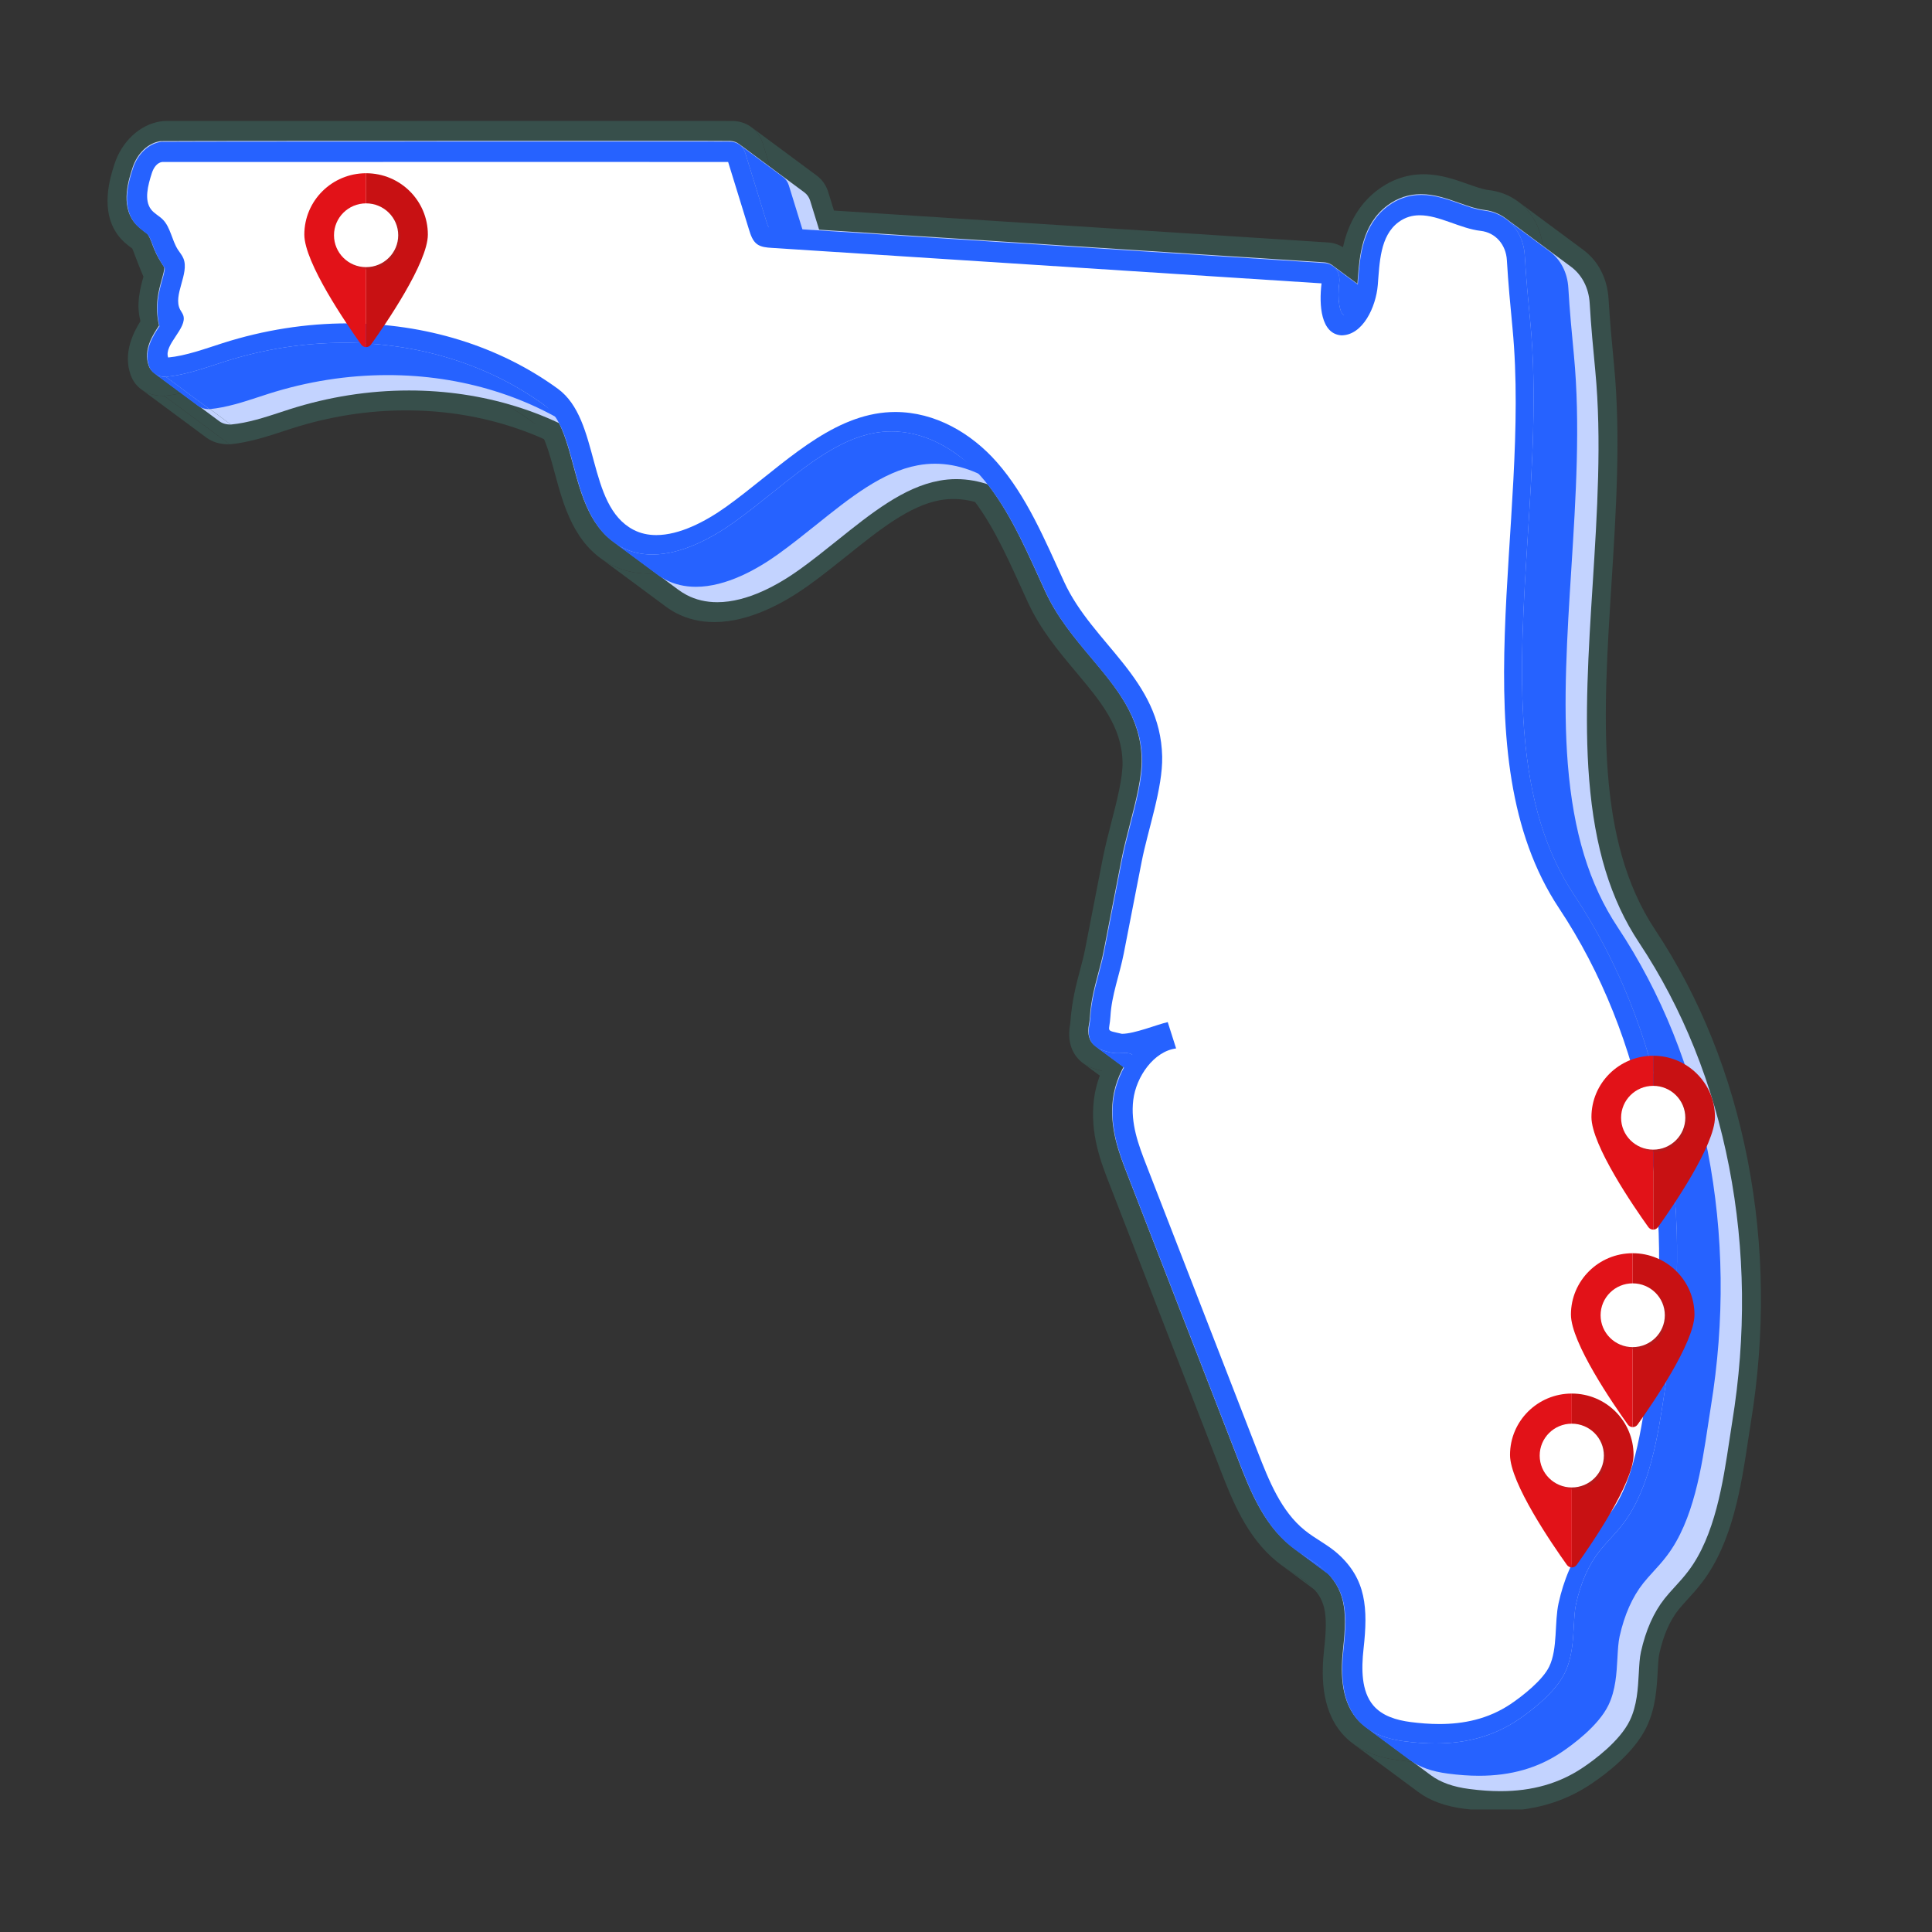 <svg xmlns="http://www.w3.org/2000/svg" xmlns:xlink="http://www.w3.org/1999/xlink" width="500" zoomAndPan="magnify" viewBox="0 0 375 375" height="500" preserveAspectRatio="xMidYMid meet" version="1.0"><rect x="0" y="0" width="375" height="375" fill="#333333" stroke="none"/><defs><clipPath id="d25cb50a55"><path d="M 20 23.469 L 330 23.469 L 330 343 L 20 343 Z M 20 23.469 " clip-rule="nonzero"/></clipPath><clipPath id="dbc0d7a9eb"><path d="M 262 39 L 342 39 L 342 351.219 L 262 351.219 Z M 262 39 " clip-rule="nonzero"/></clipPath><clipPath id="ee0c913c21"><path d="M 293.082 270.488 L 306 270.488 L 306 304.238 L 293.082 304.238 Z M 293.082 270.488 " clip-rule="nonzero"/></clipPath><clipPath id="c2ac3a6420"><path d="M 305 270.488 L 317.082 270.488 L 317.082 304.238 L 305 304.238 Z M 305 270.488 " clip-rule="nonzero"/></clipPath><clipPath id="89dec3c0ea"><path d="M 59.059 33.625 L 72 33.625 L 72 67.375 L 59.059 67.375 Z M 59.059 33.625 " clip-rule="nonzero"/></clipPath><clipPath id="a90d54a966"><path d="M 71 33.625 L 83.059 33.625 L 83.059 67.375 L 71 67.375 Z M 71 33.625 " clip-rule="nonzero"/></clipPath><clipPath id="f21e435cea"><path d="M 308.887 204.918 L 321 204.918 L 321 238.668 L 308.887 238.668 Z M 308.887 204.918 " clip-rule="nonzero"/></clipPath><clipPath id="2752f3de18"><path d="M 320 204.918 L 332.887 204.918 L 332.887 238.668 L 320 238.668 Z M 320 204.918 " clip-rule="nonzero"/></clipPath><clipPath id="3a98813f18"><path d="M 304.906 243.25 L 317 243.25 L 317 277 L 304.906 277 Z M 304.906 243.25 " clip-rule="nonzero"/></clipPath><clipPath id="d76dc1ffb9"><path d="M 316 243.25 L 328.906 243.25 L 328.906 277 L 316 277 Z M 316 243.25 " clip-rule="nonzero"/></clipPath></defs><path fill="#374f4b" d="M 38.176 57.508 L 25.484 48.102 C 25.551 48.148 25.613 48.195 25.676 48.242 L 38.367 57.648 C 38.305 57.602 38.242 57.555 38.176 57.508 " fill-opacity="1" fill-rule="nonzero"/><path fill="#374f4b" d="M 40.074 84.953 L 27.383 75.547 C 28.523 76.391 30.039 76.855 31.883 76.84 L 44.574 86.246 C 42.73 86.266 41.215 85.797 40.074 84.953 " fill-opacity="1" fill-rule="nonzero"/><path fill="#374f4b" d="M 103.16 81.766 L 115.852 91.172 C 110.711 87.434 104.891 84.539 98.547 82.582 C 92.273 80.637 85.637 79.656 78.824 79.656 C 71.387 79.656 63.957 80.824 56.738 83.133 C 56.215 83.301 55.684 83.477 55.152 83.648 C 51.949 84.699 48.316 85.895 44.574 86.246 L 31.883 76.84 C 35.625 76.484 39.258 75.293 42.461 74.242 C 42.992 74.066 43.523 73.891 44.047 73.727 C 51.266 71.418 58.695 70.246 66.133 70.246 C 72.945 70.246 79.582 71.23 85.855 73.172 C 92.199 75.133 98.02 78.023 103.16 81.766 " fill-opacity="1" fill-rule="nonzero"/><path fill="#374f4b" d="M 145.848 24.684 L 158.539 34.09 C 159.566 34.852 160.352 35.949 160.762 37.285 C 162.035 41.398 163.305 45.512 164.578 49.633 L 151.883 40.223 C 150.613 36.105 149.344 31.992 148.07 27.879 C 147.66 26.543 146.879 25.445 145.848 24.684 " fill-opacity="1" fill-rule="nonzero"/><path fill="#374f4b" d="M 183.379 91.41 L 196.07 100.82 C 192.621 98.262 188.781 96.855 185.059 96.855 C 184.164 96.855 183.27 96.938 182.395 97.098 C 176.484 98.191 170.648 102.863 164.473 107.812 C 162.035 109.766 159.516 111.781 156.895 113.66 C 152.387 116.891 145.559 120.746 138.66 120.746 C 135.953 120.746 133.457 120.156 131.242 118.996 C 130.504 118.605 129.816 118.172 129.18 117.699 L 116.488 108.289 C 117.125 108.762 117.809 109.199 118.551 109.586 C 120.766 110.75 123.262 111.34 125.969 111.34 C 132.863 111.34 139.695 107.484 144.203 104.25 C 146.824 102.375 149.344 100.355 151.781 98.402 C 157.957 93.453 163.793 88.781 169.703 87.691 C 170.574 87.531 171.473 87.449 172.367 87.449 C 176.09 87.449 179.93 88.855 183.379 91.41 " fill-opacity="1" fill-rule="nonzero"/><path fill="#374f4b" d="M 222.863 215.742 L 210.172 206.336 C 211.297 207.172 212.562 207.504 213.836 207.844 L 226.527 217.25 C 225.254 216.914 223.988 216.578 222.863 215.742 " fill-opacity="1" fill-rule="nonzero"/><path fill="#374f4b" d="M 253.324 306.898 L 266.016 316.305 C 265.426 315.867 264.742 315.426 264.031 314.969 C 263.215 314.445 262.309 313.859 261.398 313.188 L 248.707 303.781 C 249.617 304.457 250.52 305.039 251.34 305.562 C 252.051 306.02 252.734 306.457 253.324 306.898 " fill-opacity="1" fill-rule="nonzero"/><g clip-path="url(#d25cb50a55)"><path fill="#374f4b" d="M 113.293 23.469 C 141.965 23.469 142.18 23.477 142.48 23.492 C 145.133 23.637 147.281 25.32 148.07 27.879 C 149.344 31.992 150.613 36.105 151.883 40.223 C 169.73 41.379 187.562 42.527 205.391 43.68 C 222.84 44.805 240.285 45.93 257.734 47.059 C 258.832 47.129 259.82 47.457 260.664 47.988 C 260.758 47.566 260.859 47.141 260.98 46.711 C 262.141 42.484 264.336 39.148 267.5 36.801 C 270.16 34.828 273.141 33.824 276.344 33.824 C 279.543 33.824 282.383 34.832 284.891 35.719 C 286.352 36.238 287.863 36.773 288.922 36.891 C 294.902 37.566 299.164 42.297 299.531 48.664 C 299.785 52.996 300.203 57.387 300.605 61.633 C 301.91 75.281 300.992 89.723 300.109 103.688 C 298.484 129.332 296.953 153.551 308.566 171.059 C 317.273 184.172 323.316 199.227 326.531 215.797 C 329.75 232.371 329.957 249.512 327.141 266.746 C 326.977 267.75 326.812 268.855 326.633 270.027 C 325.305 278.875 323.648 289.883 317.734 297.664 C 316.738 298.977 315.707 300.109 314.793 301.109 C 314.164 301.801 313.566 302.457 313.102 303.043 C 311.414 305.168 310.168 308.027 309.387 311.559 C 309.207 312.352 309.133 313.734 309.062 315.07 C 308.887 318.223 308.676 322.141 306.883 325.852 C 304.52 330.746 299.16 334.836 296.18 336.836 C 290.895 340.387 284.934 342.113 277.957 342.113 C 275.918 342.113 273.809 341.969 271.5 341.668 C 266.492 341.02 262.852 339.273 260.375 336.336 C 256.285 331.465 256.504 324.688 257.023 320.012 C 257.812 312.883 257.215 310.312 254.098 307.523 C 253.371 306.871 252.387 306.234 251.34 305.562 C 250.281 304.883 249.078 304.109 247.91 303.164 C 241.957 298.363 239.133 291.078 236.859 285.227 C 233.352 276.191 218.973 239.172 215.293 229.699 C 213.703 225.613 211.527 220.02 212.328 213.445 C 212.559 211.59 213.07 209.688 213.836 207.844 C 212.172 207.402 210.527 206.965 209.184 205.418 C 207.688 203.684 207.199 201.375 207.746 198.547 C 208.043 194.254 208.887 191.09 209.633 188.301 C 209.996 186.926 210.344 185.629 210.582 184.406 C 211.168 181.395 211.754 178.379 212.344 175.363 C 212.914 172.449 213.48 169.535 214.047 166.621 C 214.496 164.336 215.113 161.926 215.719 159.598 C 216.812 155.348 217.945 150.957 217.883 147.922 C 217.738 141.031 213.617 136.121 208.852 130.438 C 205.461 126.395 201.953 122.215 199.488 116.855 C 199.082 115.965 198.676 115.07 198.266 114.176 C 195.023 107.047 191.965 100.312 187.402 95.129 C 183.102 90.25 177.621 87.449 172.367 87.449 C 171.473 87.449 170.574 87.531 169.703 87.691 C 163.793 88.781 157.957 93.453 151.781 98.402 C 149.344 100.355 146.824 102.375 144.203 104.25 C 139.695 107.484 132.863 111.34 125.969 111.34 C 123.262 111.34 120.766 110.75 118.551 109.586 C 111.465 105.859 109.359 98.062 107.672 91.797 C 106.504 87.477 105.406 83.398 103.16 81.766 C 98.02 78.023 92.199 75.133 85.855 73.172 C 79.582 71.23 72.945 70.246 66.133 70.246 C 58.695 70.246 51.266 71.418 44.047 73.727 C 43.523 73.891 42.992 74.066 42.461 74.242 C 39.258 75.293 35.625 76.484 31.883 76.84 C 28.535 76.871 26.27 75.309 25.355 72.766 C 23.848 68.555 25.844 64.605 27.266 62.328 C 26.355 59.016 27.262 55.77 27.844 53.699 C 27.02 51.777 26.527 50.449 26.125 49.379 C 25.984 49 25.801 48.504 25.676 48.242 C 24.824 47.613 23.859 46.902 22.984 45.762 C 19.273 40.918 21.414 34.328 22.219 31.844 C 23.664 27.418 27.164 24.18 31.141 23.57 C 31.504 23.512 31.863 23.484 32.223 23.484 C 32.707 23.484 81.105 23.469 113.293 23.469 " fill-opacity="1" fill-rule="nonzero"/></g><g clip-path="url(#dbc0d7a9eb)"><path fill="#374f4b" d="M 294.645 39.109 L 307.336 48.516 C 310.172 50.617 311.992 54.012 312.223 58.07 C 312.477 62.402 312.895 66.793 313.301 71.039 C 314.602 84.688 313.684 99.129 312.801 113.094 C 311.176 138.738 309.645 162.957 321.258 180.465 C 329.965 193.582 336.008 208.633 339.223 225.203 C 342.441 241.777 342.648 258.918 339.832 276.152 C 339.668 277.156 339.504 278.262 339.324 279.434 C 337.996 288.281 336.34 299.293 330.426 307.07 C 329.43 308.383 328.398 309.516 327.484 310.516 C 326.855 311.207 326.258 311.863 325.793 312.449 C 324.105 314.574 322.855 317.434 322.078 320.965 C 321.898 321.758 321.824 323.141 321.754 324.477 C 321.578 327.629 321.367 331.551 319.574 335.258 C 317.211 340.152 311.852 344.242 308.871 346.242 C 303.586 349.793 297.625 351.523 290.648 351.523 C 288.609 351.523 286.5 351.375 284.191 351.078 C 280.523 350.598 277.586 349.535 275.305 347.844 L 262.613 338.438 C 264.895 340.129 267.832 341.195 271.5 341.668 C 273.809 341.969 275.918 342.113 277.957 342.113 C 284.934 342.113 290.895 340.387 296.18 336.836 C 299.16 334.836 304.52 330.746 306.883 325.852 C 308.676 322.141 308.887 318.223 309.062 315.07 C 309.133 313.734 309.207 312.352 309.387 311.559 C 310.168 308.027 311.414 305.168 313.102 303.043 C 313.566 302.457 314.164 301.801 314.793 301.109 C 315.707 300.109 316.738 298.977 317.734 297.664 C 323.648 289.883 325.305 278.875 326.633 270.027 C 326.812 268.855 326.977 267.75 327.141 266.746 C 329.957 249.512 329.75 232.371 326.531 215.797 C 323.316 199.227 317.273 184.172 308.566 171.059 C 296.953 153.551 298.484 129.332 300.109 103.688 C 300.992 89.723 301.91 75.281 300.605 61.633 C 300.203 57.387 299.785 52.996 299.531 48.664 C 299.301 44.605 297.48 41.211 294.645 39.109 " fill-opacity="1" fill-rule="nonzero"/></g><path fill="#c3d3ff" d="M 42.559 81.754 L 29.867 72.348 C 30.438 72.77 31.195 73.004 32.117 72.996 L 44.809 82.402 C 43.887 82.41 43.129 82.18 42.559 81.754 " fill-opacity="1" fill-rule="nonzero"/><path fill="#c3d3ff" d="M 105.574 78.488 L 118.266 87.898 C 112.859 83.961 106.738 80.922 100.078 78.863 C 93.496 76.828 86.535 75.793 79.391 75.793 C 71.578 75.793 63.77 77.023 56.18 79.449 C 55.645 79.625 55.105 79.801 54.562 79.977 C 51.402 81.016 48.137 82.086 44.809 82.402 L 32.117 72.996 C 35.445 72.68 38.711 71.605 41.871 70.57 C 42.414 70.395 42.953 70.215 43.488 70.043 C 51.078 67.617 58.887 66.387 66.699 66.387 C 73.844 66.387 80.805 67.418 87.387 69.457 C 94.047 71.512 100.164 74.555 105.574 78.488 " fill-opacity="1" fill-rule="nonzero"/><path fill="#c3d3ff" d="M 143.449 27.945 L 156.137 37.352 C 156.652 37.734 157.043 38.281 157.25 38.949 C 158.594 43.305 159.941 47.664 161.289 52.023 C 161.383 52.34 161.602 53.039 161.758 53.285 L 149.066 43.879 C 148.91 43.633 148.691 42.934 148.598 42.617 C 147.25 38.254 145.902 33.898 144.559 29.539 C 144.352 28.875 143.961 28.328 143.449 27.945 " fill-opacity="1" fill-rule="nonzero"/><path fill="#c3d3ff" d="M 185.828 88.172 L 198.52 97.578 C 194.531 94.621 190.035 92.996 185.625 92.996 C 184.516 92.996 183.402 93.098 182.309 93.301 C 175.398 94.57 169.148 99.578 162.535 104.875 C 160.148 106.789 157.676 108.77 155.156 110.574 C 151.137 113.453 145.113 116.887 139.223 116.887 C 137.051 116.887 135.051 116.418 133.289 115.492 C 132.691 115.176 132.137 114.824 131.621 114.441 L 118.93 105.035 C 119.445 105.418 120 105.77 120.598 106.082 C 122.359 107.012 124.359 107.48 126.531 107.48 C 132.422 107.48 138.445 104.047 142.465 101.168 C 144.984 99.363 147.457 97.383 149.844 95.469 C 156.457 90.172 162.707 85.168 169.617 83.891 C 170.711 83.691 171.824 83.59 172.934 83.59 C 177.344 83.59 181.84 85.215 185.828 88.172 " fill-opacity="1" fill-rule="nonzero"/><path fill="#c3d3ff" d="M 258.629 51.5 L 271.32 60.906 C 272.227 61.582 272.727 62.754 272.562 64.094 C 272.137 67.535 272.676 69.848 273.309 70.316 L 260.617 60.91 C 259.98 60.438 259.445 58.129 259.871 54.684 C 260.035 53.348 259.535 52.172 258.629 51.5 " fill-opacity="1" fill-rule="nonzero"/><path fill="#c3d3ff" d="M 219.605 204.523 L 232.297 213.926 C 231.73 213.508 230.609 213.695 229.598 213.695 C 228.969 213.695 228.41 213.625 227.887 213.484 C 227.066 213.27 226.066 213.004 225.277 212.418 L 212.586 203.012 C 213.375 203.598 214.375 203.859 215.199 204.078 C 215.719 204.219 216.277 204.289 216.906 204.289 C 217.918 204.289 219.039 204.102 219.605 204.523 " fill-opacity="1" fill-rule="nonzero"/><path fill="#c3d3ff" d="M 255.766 303.645 L 268.457 313.051 C 267.789 312.555 267.059 312.086 266.305 311.598 C 265.488 311.074 264.656 310.539 263.832 309.93 L 251.141 300.52 C 251.965 301.133 252.797 301.668 253.613 302.191 C 254.367 302.68 255.098 303.148 255.766 303.645 " fill-opacity="1" fill-rule="nonzero"/><path fill="#c3d3ff" d="M 112.758 27.328 C 141.34 27.328 141.586 27.34 141.762 27.352 C 143.09 27.422 144.164 28.262 144.559 29.539 C 145.902 33.898 147.25 38.254 148.598 42.617 C 148.691 42.934 148.91 43.633 149.066 43.879 C 149.32 43.961 149.965 44 150.25 44.02 C 168.504 45.199 186.75 46.375 204.992 47.555 C 222.324 48.672 239.652 49.789 256.98 50.91 C 258.859 51.031 260.121 52.672 259.871 54.684 C 259.398 58.52 260.117 60.945 260.836 61 C 262.363 59.758 263.277 57.398 263.449 55.352 C 263.48 54.965 263.508 54.574 263.539 54.18 C 263.879 49.688 264.344 43.543 269.332 39.844 C 271.262 38.41 273.441 37.684 275.812 37.684 C 278.441 37.684 280.898 38.555 283.273 39.398 C 284.977 40 286.586 40.57 288.012 40.73 C 292.438 41.23 295.594 44.738 295.867 49.465 C 296.121 53.867 296.543 58.293 296.953 62.574 C 298.223 75.918 297.316 90.199 296.445 104.012 C 295.637 116.762 294.801 129.949 295.766 141.895 C 296.84 155.156 299.918 165.223 305.453 173.562 C 313.918 186.32 319.797 200.965 322.93 217.09 C 326.059 233.219 326.258 249.898 323.52 266.66 C 323.352 267.688 323.184 268.809 323.008 269.996 C 321.754 278.336 320.191 288.719 315 295.555 C 314.129 296.699 313.215 297.699 312.328 298.672 C 311.637 299.43 310.988 300.141 310.422 300.859 C 308.293 303.539 306.742 307.027 305.812 311.238 C 305.559 312.367 305.48 313.852 305.395 315.43 C 305.234 318.34 305.055 321.641 303.652 324.543 C 301.703 328.582 296.641 332.273 294.551 333.676 C 289.969 336.758 284.723 338.254 278.523 338.254 C 276.633 338.254 274.664 338.117 272.5 337.836 C 268.289 337.293 265.281 335.891 263.312 333.551 C 260.043 329.66 260.258 323.887 260.703 319.883 C 261.516 312.551 261.133 308.367 256.746 304.438 C 255.844 303.625 254.758 302.93 253.613 302.191 C 252.566 301.516 251.484 300.824 250.438 299.98 C 245.117 295.688 242.461 288.84 240.328 283.336 C 236.793 274.246 222.418 237.223 218.758 227.809 C 217.227 223.871 215.32 218.969 216.004 213.359 C 216.379 210.312 217.727 207.121 219.703 204.605 C 219.176 204.078 217.98 204.289 216.906 204.289 C 216.277 204.289 215.719 204.219 215.199 204.078 C 213.344 203.586 210.586 202.855 211.375 198.746 C 211.438 198.406 211.516 198.016 211.551 197.391 C 211.719 194.328 212.469 191.52 213.195 188.805 C 213.578 187.355 213.945 185.988 214.211 184.625 C 214.797 181.613 215.383 178.605 215.969 175.594 C 216.539 172.672 217.105 169.754 217.676 166.832 C 218.094 164.676 218.676 162.438 219.285 160.062 C 220.453 155.539 221.664 150.859 221.59 147.27 C 221.414 139.129 216.742 133.555 211.793 127.66 C 208.531 123.773 205.16 119.75 202.875 114.781 C 202.469 113.895 202.066 113.004 201.66 112.113 C 198.465 105.086 195.164 97.82 190.297 92.297 C 185.422 86.762 179.094 83.59 172.934 83.59 C 171.824 83.59 170.711 83.691 169.617 83.891 C 162.707 85.168 156.457 90.172 149.844 95.469 C 147.457 97.383 144.984 99.363 142.465 101.168 C 138.445 104.047 132.422 107.48 126.531 107.48 C 124.359 107.48 122.359 107.012 120.598 106.082 C 114.68 102.973 112.859 96.215 111.25 90.254 C 109.934 85.371 108.688 80.758 105.574 78.488 C 100.164 74.555 94.047 71.512 87.387 69.457 C 80.805 67.418 73.844 66.387 66.699 66.387 C 58.887 66.387 51.078 67.617 43.488 70.043 C 42.953 70.215 42.414 70.395 41.871 70.57 C 38.711 71.605 35.445 72.68 32.117 72.996 C 30.445 73.012 29.309 72.23 28.855 70.957 C 27.746 67.871 29.703 64.934 30.871 63.176 C 29.961 59.352 30.789 56.406 31.391 54.258 C 31.609 53.488 31.969 52.199 31.875 51.867 C 30.387 49.621 29.973 48.512 29.609 47.535 C 29.266 46.609 28.941 45.738 28.535 45.336 C 27.324 44.398 26.617 43.883 26.008 43.078 C 23.406 39.688 24.965 34.883 25.715 32.574 C 26.637 29.746 28.719 27.762 31.148 27.387 C 32.176 27.344 80.57 27.328 112.758 27.328 " fill-opacity="1" fill-rule="nonzero"/><path fill="#c3d3ff" d="M 292.238 42.371 L 304.934 51.777 C 307.035 53.336 308.383 55.855 308.559 58.871 C 308.812 63.273 309.234 67.699 309.645 71.98 C 310.914 85.324 310.008 99.605 309.137 113.418 C 308.328 126.172 307.492 139.355 308.457 151.297 C 309.531 164.562 312.605 174.629 318.141 182.969 C 326.609 195.727 332.488 210.371 335.621 226.5 C 338.75 242.629 338.949 259.305 336.211 276.066 C 336.047 277.098 335.879 278.219 335.699 279.402 C 334.445 287.746 332.887 298.129 327.691 304.957 C 326.824 306.105 325.906 307.109 325.02 308.078 C 324.328 308.836 323.68 309.551 323.113 310.266 C 320.984 312.945 319.434 316.434 318.504 320.645 C 318.25 321.773 318.172 323.258 318.086 324.836 C 317.926 327.75 317.746 331.051 316.344 333.949 C 314.395 337.988 309.332 341.684 307.242 343.082 C 302.66 346.164 297.414 347.664 291.215 347.664 C 289.324 347.664 287.355 347.523 285.191 347.242 C 282.062 346.84 279.602 345.961 277.734 344.578 L 265.043 335.168 C 266.91 336.555 269.371 337.43 272.5 337.836 C 274.664 338.117 276.633 338.254 278.523 338.254 C 284.723 338.254 289.969 336.758 294.551 333.676 C 296.641 332.273 301.703 328.582 303.652 324.543 C 305.055 321.641 305.234 318.34 305.395 315.43 C 305.48 313.852 305.559 312.367 305.812 311.238 C 306.742 307.027 308.293 303.539 310.422 300.859 C 310.988 300.141 311.637 299.43 312.328 298.672 C 313.215 297.699 314.129 296.699 315 295.555 C 320.191 288.719 321.754 278.336 323.008 269.996 C 323.184 268.809 323.352 267.688 323.52 266.66 C 326.258 249.898 326.059 233.219 322.93 217.09 C 319.797 200.965 313.918 186.32 305.453 173.562 C 299.918 165.223 296.84 155.156 295.766 141.895 C 294.801 129.949 295.637 116.762 296.445 104.012 C 297.316 90.199 298.223 75.918 296.953 62.574 C 296.543 58.293 296.121 53.867 295.867 49.465 C 295.691 46.449 294.344 43.93 292.238 42.371 " fill-opacity="1" fill-rule="nonzero"/><path fill="#2662ff" d="M 38.414 78.766 L 29.953 72.496 C 30.523 72.918 31.281 73.152 32.203 73.145 L 40.664 79.414 C 39.742 79.422 38.984 79.188 38.414 78.766 " fill-opacity="1" fill-rule="nonzero"/><path fill="#2662ff" d="M 105.66 78.637 L 114.121 84.91 C 108.715 80.973 102.594 77.934 95.934 75.875 C 89.352 73.84 82.391 72.805 75.246 72.805 C 67.434 72.805 59.625 74.035 52.035 76.461 C 51.5 76.633 50.961 76.812 50.418 76.988 C 47.258 78.027 43.992 79.098 40.664 79.414 L 32.203 73.145 C 35.527 72.828 38.797 71.754 41.957 70.719 C 42.5 70.539 43.039 70.363 43.574 70.191 C 51.164 67.766 58.973 66.535 66.785 66.535 C 73.93 66.535 80.891 67.566 87.473 69.602 C 94.133 71.66 100.25 74.699 105.66 78.637 " fill-opacity="1" fill-rule="nonzero"/><path fill="#2662ff" d="M 143.531 28.094 L 151.992 34.363 C 152.508 34.746 152.898 35.293 153.105 35.961 C 154.453 40.316 155.797 44.676 157.141 49.035 C 157.238 49.352 157.457 50.051 157.617 50.297 L 149.152 44.023 C 148.996 43.781 148.777 43.078 148.684 42.766 C 147.336 38.402 145.988 34.047 144.645 29.688 C 144.438 29.02 144.047 28.473 143.531 28.094 " fill-opacity="1" fill-rule="nonzero"/><path fill="#2662ff" d="M 185.914 88.32 L 194.375 94.59 C 190.391 91.633 185.891 90.008 181.48 90.008 C 180.371 90.008 179.258 90.109 178.164 90.312 C 171.254 91.582 165.004 96.59 158.391 101.891 C 156 103.801 153.531 105.781 151.012 107.586 C 146.992 110.465 140.969 113.898 135.078 113.898 C 132.906 113.898 130.91 113.43 129.145 112.504 C 128.547 112.188 127.992 111.836 127.477 111.453 L 119.016 105.184 C 119.531 105.566 120.086 105.918 120.684 106.23 C 122.445 107.156 124.445 107.629 126.617 107.629 C 132.508 107.629 138.531 104.191 142.551 101.316 C 145.07 99.512 147.543 97.531 149.93 95.617 C 156.543 90.316 162.793 85.312 169.703 84.039 C 170.797 83.84 171.91 83.734 173.02 83.734 C 177.43 83.734 181.93 85.363 185.914 88.32 " fill-opacity="1" fill-rule="nonzero"/><path fill="#2662ff" d="M 258.715 51.648 L 267.176 57.918 C 268.082 58.594 268.582 59.766 268.418 61.102 C 267.992 64.547 268.527 66.859 269.164 67.328 L 260.703 61.059 C 260.066 60.586 259.531 58.277 259.957 54.832 C 260.121 53.496 259.621 52.32 258.715 51.648 " fill-opacity="1" fill-rule="nonzero"/><path fill="#2662ff" d="M 219.691 204.668 L 228.152 210.938 C 227.586 210.52 226.465 210.707 225.453 210.707 C 224.824 210.707 224.266 210.637 223.742 210.496 C 222.922 210.281 221.922 210.016 221.133 209.43 L 212.672 203.16 C 213.461 203.742 214.461 204.008 215.281 204.227 C 215.801 204.367 216.363 204.434 216.992 204.434 C 218.004 204.434 219.125 204.25 219.691 204.668 " fill-opacity="1" fill-rule="nonzero"/><path fill="#2662ff" d="M 255.852 303.789 L 264.312 310.059 C 263.645 309.566 262.914 309.098 262.16 308.609 C 261.348 308.086 260.512 307.551 259.688 306.941 L 251.227 300.668 C 252.051 301.277 252.883 301.816 253.699 302.34 C 254.453 302.824 255.184 303.293 255.852 303.789 " fill-opacity="1" fill-rule="nonzero"/><path fill="#2662ff" d="M 112.844 27.477 C 141.426 27.477 141.672 27.488 141.848 27.496 C 143.176 27.566 144.25 28.41 144.645 29.688 C 145.988 34.047 147.336 38.402 148.684 42.766 C 148.777 43.078 148.996 43.781 149.152 44.023 C 149.406 44.109 150.051 44.148 150.336 44.168 C 168.59 45.348 186.836 46.523 205.078 47.703 C 222.41 48.82 239.738 49.938 257.066 51.059 C 258.945 51.18 260.207 52.82 259.957 54.832 C 259.484 58.668 260.199 61.094 260.922 61.145 C 262.449 59.906 263.363 57.543 263.531 55.5 C 263.566 55.109 263.594 54.723 263.625 54.324 C 263.965 49.836 264.43 43.688 269.418 39.992 C 271.348 38.559 273.527 37.832 275.898 37.832 C 278.527 37.832 280.984 38.703 283.359 39.543 C 285.062 40.148 286.672 40.719 288.098 40.879 C 292.523 41.379 295.68 44.887 295.953 49.609 C 296.207 54.016 296.629 58.441 297.039 62.719 C 298.309 76.066 297.402 90.348 296.531 104.16 C 295.723 116.91 294.887 130.094 295.852 142.039 C 296.926 155.305 300.004 165.367 305.539 173.711 C 314.004 186.465 319.883 201.113 323.016 217.238 C 326.145 233.367 326.344 250.047 323.605 266.805 C 323.438 267.836 323.27 268.957 323.094 270.141 C 321.84 278.484 320.277 288.867 315.086 295.699 C 314.215 296.848 313.301 297.848 312.414 298.82 C 311.723 299.574 311.074 300.289 310.508 301.004 C 308.379 303.684 306.828 307.172 305.898 311.383 C 305.645 312.512 305.566 314 305.48 315.574 C 305.32 318.488 305.141 321.789 303.738 324.691 C 301.789 328.73 296.723 332.422 294.637 333.82 C 290.055 336.902 284.809 338.402 278.609 338.402 C 276.719 338.402 274.75 338.266 272.586 337.984 C 268.375 337.438 265.367 336.035 263.398 333.695 C 260.129 329.805 260.344 324.035 260.789 320.027 C 261.602 312.695 261.219 308.516 256.832 304.582 C 255.93 303.773 254.844 303.078 253.699 302.34 C 252.652 301.664 251.57 300.969 250.523 300.125 C 245.203 295.836 242.547 288.988 240.414 283.484 C 236.879 274.391 222.504 237.371 218.844 227.957 C 217.312 224.02 215.406 219.117 216.09 213.508 C 216.465 210.461 217.812 207.27 219.789 204.754 C 219.262 204.227 218.066 204.434 216.992 204.434 C 216.363 204.434 215.801 204.367 215.281 204.227 C 213.43 203.734 210.672 203.004 211.461 198.895 C 211.523 198.551 211.602 198.164 211.637 197.539 C 211.805 194.477 212.555 191.668 213.281 188.953 C 213.664 187.504 214.031 186.133 214.297 184.77 C 214.883 181.762 215.469 178.75 216.055 175.742 C 216.625 172.82 217.191 169.902 217.762 166.98 C 218.18 164.824 218.762 162.586 219.371 160.211 C 220.539 155.688 221.75 151.008 221.676 147.414 C 221.5 139.273 216.828 133.703 211.879 127.805 C 208.617 123.918 205.246 119.898 202.961 114.93 C 202.555 114.043 202.152 113.152 201.746 112.262 C 198.551 105.234 195.25 97.969 190.383 92.441 C 185.508 86.91 179.18 83.734 173.02 83.734 C 171.91 83.734 170.797 83.84 169.703 84.039 C 162.793 85.312 156.543 90.316 149.93 95.617 C 147.543 97.531 145.07 99.512 142.551 101.316 C 138.531 104.191 132.508 107.629 126.617 107.629 C 124.445 107.629 122.445 107.156 120.684 106.23 C 114.766 103.121 112.945 96.359 111.332 90.398 C 110.02 85.516 108.773 80.906 105.66 78.637 C 100.25 74.699 94.133 71.66 87.473 69.602 C 80.891 67.566 73.93 66.535 66.785 66.535 C 58.973 66.535 51.164 67.766 43.574 70.191 C 43.039 70.363 42.5 70.539 41.957 70.719 C 38.797 71.754 35.527 72.828 32.203 73.145 C 30.531 73.16 29.395 72.375 28.941 71.105 C 27.832 68.02 29.789 65.078 30.957 63.324 C 30.047 59.5 30.875 56.555 31.477 54.402 C 31.695 53.637 32.055 52.348 31.961 52.016 C 30.473 49.766 30.059 48.66 29.695 47.68 C 29.352 46.758 29.027 45.883 28.621 45.48 C 27.41 44.547 26.703 44.031 26.094 43.227 C 23.492 39.832 25.051 35.027 25.797 32.719 C 26.723 29.891 28.805 27.906 31.234 27.535 C 32.262 27.492 80.656 27.477 112.844 27.477 " fill-opacity="1" fill-rule="nonzero"/><path fill="#2662ff" d="M 292.324 42.516 L 300.785 48.789 C 302.891 50.348 304.238 52.867 304.414 55.883 C 304.668 60.285 305.09 64.711 305.5 68.992 C 306.77 82.336 305.863 96.617 304.992 110.43 C 304.184 123.184 303.348 136.367 304.312 148.312 C 305.387 161.574 308.461 171.641 313.996 179.98 C 322.465 192.738 328.344 207.383 331.477 223.508 C 334.605 239.641 334.805 256.316 332.07 273.078 C 331.902 274.109 331.73 275.23 331.555 276.414 C 330.301 284.758 328.742 295.141 323.543 301.969 C 322.676 303.117 321.762 304.121 320.875 305.09 C 320.188 305.848 319.535 306.562 318.969 307.277 C 316.84 309.957 315.289 313.445 314.359 317.656 C 314.109 318.785 314.027 320.27 313.941 321.848 C 313.781 324.762 313.602 328.059 312.199 330.961 C 310.25 335 305.188 338.695 303.098 340.094 C 298.516 343.176 293.27 344.676 287.07 344.676 C 285.18 344.676 283.211 344.535 281.047 344.254 C 277.918 343.852 275.457 342.973 273.59 341.59 L 265.129 335.316 C 266.996 336.699 269.457 337.578 272.586 337.984 C 274.75 338.266 276.719 338.402 278.609 338.402 C 284.809 338.402 290.055 336.902 294.637 333.82 C 296.723 332.422 301.789 328.73 303.738 324.691 C 305.141 321.789 305.32 318.488 305.48 315.574 C 305.566 314 305.645 312.512 305.898 311.383 C 306.828 307.172 308.379 303.684 310.508 301.004 C 311.074 300.289 311.723 299.574 312.414 298.82 C 313.301 297.848 314.215 296.848 315.086 295.699 C 320.277 288.867 321.84 278.484 323.094 270.141 C 323.27 268.957 323.438 267.836 323.605 266.805 C 326.344 250.047 326.145 233.367 323.016 217.238 C 319.883 201.113 314.004 186.465 305.539 173.711 C 300.004 165.367 296.926 155.305 295.852 142.039 C 294.887 130.094 295.723 116.91 296.531 104.16 C 297.402 90.348 298.309 76.066 297.039 62.719 C 296.629 58.441 296.207 54.016 295.953 49.609 C 295.777 46.598 294.43 44.074 292.324 42.516 " fill-opacity="1" fill-rule="nonzero"/><path fill="#ffffff" d="M 112.508 31.426 C 128.793 31.426 141.082 31.43 141.332 31.445 C 142.676 35.801 144.023 40.156 145.367 44.52 C 145.699 45.602 146.074 46.742 146.941 47.387 C 147.727 47.961 148.781 48.051 149.789 48.113 C 185.367 50.41 220.938 52.703 256.512 55 C 255.992 59.242 256.383 64.805 260.344 65.09 C 264.527 65.102 267.074 59.574 267.426 55.344 C 267.785 51.016 267.84 45.797 271.449 43.121 C 272.762 42.145 274.145 41.785 275.562 41.785 C 279.359 41.781 283.457 44.367 287.387 44.809 C 290.262 45.133 292.309 47.461 292.484 50.504 C 292.742 54.945 293.16 59.355 293.582 63.754 C 297.18 101.516 282.961 146.68 302.621 176.305 C 319.152 201.219 325.531 234.078 320.188 266.812 C 318.91 274.637 317.719 286.875 312.547 293.68 C 311.152 295.52 309.457 297.102 308.027 298.91 C 305.188 302.484 303.48 306.828 302.523 311.156 C 301.695 314.875 302.375 320.023 300.707 323.473 C 299.426 326.133 295.551 329.18 293.211 330.754 C 288.844 333.688 284.062 334.633 279.371 334.633 C 277.484 334.633 275.609 334.48 273.785 334.246 C 271.043 333.887 268.277 333.066 266.539 331.004 C 264.227 328.254 264.227 323.961 264.668 319.996 C 265.535 312.191 265.203 306.539 259.68 301.586 C 257.719 299.828 255.297 298.684 253.254 297.031 C 248.66 293.328 246.297 287.406 244.078 281.688 C 236.891 263.18 229.699 244.664 222.512 226.156 C 220.969 222.203 219.41 218.047 219.965 213.516 C 220.516 208.988 223.957 204.051 228.281 203.5 C 227.746 201.793 227.203 200.094 226.656 198.391 C 224.551 198.863 220.219 200.664 217.758 200.664 C 214.398 199.883 215.355 200.422 215.535 197.277 C 215.762 193.117 217.32 189.191 218.121 185.074 C 219.277 179.145 220.434 173.219 221.59 167.285 C 222.809 161.031 225.703 152.996 225.578 146.852 C 225.254 131.742 212.113 125.047 206.551 112.945 C 202.789 104.766 199.273 96.277 193.477 89.699 C 188.523 84.074 181.508 79.969 173.785 79.969 C 172.48 79.969 171.156 80.086 169.816 80.332 C 159.152 82.297 150.387 91.605 141.008 98.324 C 136.863 101.293 131.859 103.859 127.383 103.859 C 125.812 103.859 124.309 103.543 122.926 102.816 C 113.805 98.02 116.574 81.5 108.27 75.453 C 96.789 67.098 82.469 62.766 67.551 62.766 C 59.492 62.766 51.262 64.031 43.211 66.605 C 39.738 67.715 36.09 69.062 32.637 69.391 C 31.75 66.914 36.434 63.668 35.566 61.191 C 35.418 60.781 35.145 60.453 34.949 60.07 C 33.516 57.281 36.801 53.105 35.605 50.172 C 35.348 49.527 34.887 49.023 34.52 48.445 C 33.348 46.617 33.098 44.094 31.574 42.586 C 30.871 41.883 29.93 41.445 29.324 40.652 C 27.949 38.855 28.699 35.984 29.492 33.543 C 29.82 32.547 30.477 31.594 31.445 31.445 C 33.867 31.441 79.949 31.426 112.508 31.426 " fill-opacity="1" fill-rule="nonzero"/><g clip-path="url(#ee0c913c21)"><path fill="#e21218" d="M 293.094 282.398 C 293.094 287.844 301.32 299.809 304.145 303.758 C 304.371 304.078 304.727 304.238 305.082 304.238 L 305.082 270.488 C 298.461 270.488 293.094 275.82 293.094 282.398 " fill-opacity="1" fill-rule="nonzero"/></g><g clip-path="url(#c2ac3a6420)"><path fill="#c81113" d="M 305.082 270.488 L 305.082 304.238 C 305.438 304.238 305.793 304.078 306.02 303.758 C 308.844 299.809 317.07 287.844 317.07 282.398 C 317.07 275.82 311.703 270.488 305.082 270.488 " fill-opacity="1" fill-rule="nonzero"/></g><path fill="#cd1a1f" d="M 305.082 289.129 C 301.844 288.91 299.281 286.23 299.281 282.957 C 299.281 279.68 301.844 277 305.082 276.781 L 305.082 289.129 " fill-opacity="1" fill-rule="nonzero"/><path fill="#b7191b" d="M 305.516 289.145 C 305.371 289.145 305.227 289.141 305.082 289.129 L 305.082 276.781 C 305.227 276.77 305.371 276.766 305.516 276.766 C 308.957 276.766 311.746 279.535 311.746 282.957 C 311.746 286.375 308.957 289.145 305.516 289.145 " fill-opacity="1" fill-rule="nonzero"/><path fill="#ffffff" d="M 311.312 282.527 C 311.312 285.945 308.523 288.715 305.082 288.715 C 301.641 288.715 298.852 285.945 298.852 282.527 C 298.852 279.105 301.641 276.336 305.082 276.336 C 308.523 276.336 311.312 279.105 311.312 282.527 " fill-opacity="1" fill-rule="nonzero"/><g clip-path="url(#89dec3c0ea)"><path fill="#e21218" d="M 59.07 45.531 C 59.07 50.98 67.297 62.945 70.121 66.895 C 70.352 67.215 70.703 67.375 71.059 67.375 L 71.059 33.625 C 64.438 33.625 59.07 38.957 59.07 45.531 " fill-opacity="1" fill-rule="nonzero"/></g><g clip-path="url(#a90d54a966)"><path fill="#c81113" d="M 71.059 33.625 L 71.059 67.375 C 71.414 67.375 71.77 67.215 72 66.895 C 74.824 62.945 83.047 50.98 83.047 45.531 C 83.047 38.957 77.68 33.625 71.059 33.625 " fill-opacity="1" fill-rule="nonzero"/></g><path fill="#cd1a1f" d="M 71.059 52.266 C 67.82 52.047 65.262 49.367 65.262 46.09 C 65.262 42.816 67.82 40.137 71.059 39.918 L 71.059 52.266 " fill-opacity="1" fill-rule="nonzero"/><path fill="#b7191b" d="M 71.492 52.281 C 71.348 52.281 71.203 52.277 71.059 52.266 L 71.059 39.918 C 71.203 39.906 71.348 39.902 71.492 39.902 C 74.934 39.902 77.723 42.672 77.723 46.09 C 77.723 49.512 74.934 52.281 71.492 52.281 " fill-opacity="1" fill-rule="nonzero"/><path fill="#ffffff" d="M 77.293 45.66 C 77.293 49.082 74.5 51.852 71.059 51.852 C 67.617 51.852 64.828 49.082 64.828 45.66 C 64.828 42.242 67.617 39.473 71.059 39.473 C 74.5 39.473 77.293 42.242 77.293 45.66 " fill-opacity="1" fill-rule="nonzero"/><g clip-path="url(#f21e435cea)"><path fill="#e21218" d="M 308.898 216.824 C 308.898 222.27 317.121 234.238 319.945 238.184 C 320.176 238.508 320.531 238.668 320.887 238.668 L 320.887 204.918 C 314.266 204.918 308.898 210.246 308.898 216.824 " fill-opacity="1" fill-rule="nonzero"/></g><g clip-path="url(#2752f3de18)"><path fill="#c81113" d="M 320.887 204.918 L 320.887 238.668 C 321.238 238.668 321.594 238.508 321.824 238.184 C 324.648 234.238 332.871 222.27 332.871 216.824 C 332.871 210.246 327.504 204.918 320.887 204.918 " fill-opacity="1" fill-rule="nonzero"/></g><path fill="#cd1a1f" d="M 320.887 223.559 C 317.645 223.336 315.086 220.656 315.086 217.383 C 315.086 214.109 317.645 211.43 320.887 211.207 L 320.887 223.559 " fill-opacity="1" fill-rule="nonzero"/><path fill="#b7191b" d="M 321.316 223.574 C 321.172 223.574 321.027 223.566 320.887 223.559 L 320.887 211.207 C 321.027 211.199 321.172 211.191 321.316 211.191 C 324.758 211.191 327.551 213.965 327.551 217.383 C 327.551 220.801 324.758 223.574 321.316 223.574 " fill-opacity="1" fill-rule="nonzero"/><path fill="#ffffff" d="M 327.117 216.953 C 327.117 220.371 324.328 223.145 320.887 223.145 C 317.441 223.145 314.652 220.371 314.652 216.953 C 314.652 213.535 317.441 210.762 320.887 210.762 C 324.328 210.762 327.117 213.535 327.117 216.953 " fill-opacity="1" fill-rule="nonzero"/><g clip-path="url(#3a98813f18)"><path fill="#e21218" d="M 304.918 255.16 C 304.918 260.605 313.145 272.57 315.969 276.52 C 316.199 276.84 316.555 277 316.906 277 L 316.906 243.25 C 310.285 243.25 304.918 248.582 304.918 255.16 " fill-opacity="1" fill-rule="nonzero"/></g><g clip-path="url(#d76dc1ffb9)"><path fill="#c81113" d="M 316.906 243.25 L 316.906 277 C 317.262 277 317.617 276.84 317.848 276.52 C 320.672 272.57 328.895 260.605 328.895 255.16 C 328.895 248.582 323.527 243.25 316.906 243.25 " fill-opacity="1" fill-rule="nonzero"/></g><path fill="#cd1a1f" d="M 316.906 261.895 C 313.668 261.672 311.109 258.992 311.109 255.719 C 311.109 252.441 313.668 249.762 316.906 249.543 L 316.906 261.895 " fill-opacity="1" fill-rule="nonzero"/><path fill="#b7191b" d="M 317.34 261.906 C 317.195 261.906 317.051 261.902 316.906 261.895 L 316.906 249.543 C 317.051 249.531 317.195 249.527 317.34 249.527 C 320.781 249.527 323.57 252.301 323.57 255.719 C 323.57 259.137 320.781 261.906 317.34 261.906 " fill-opacity="1" fill-rule="nonzero"/><path fill="#ffffff" d="M 323.141 255.289 C 323.141 258.707 320.348 261.477 316.906 261.477 C 313.465 261.477 310.676 258.707 310.676 255.289 C 310.676 251.867 313.465 249.098 316.906 249.098 C 320.348 249.098 323.141 251.867 323.141 255.289 " fill-opacity="1" fill-rule="nonzero"/></svg>
